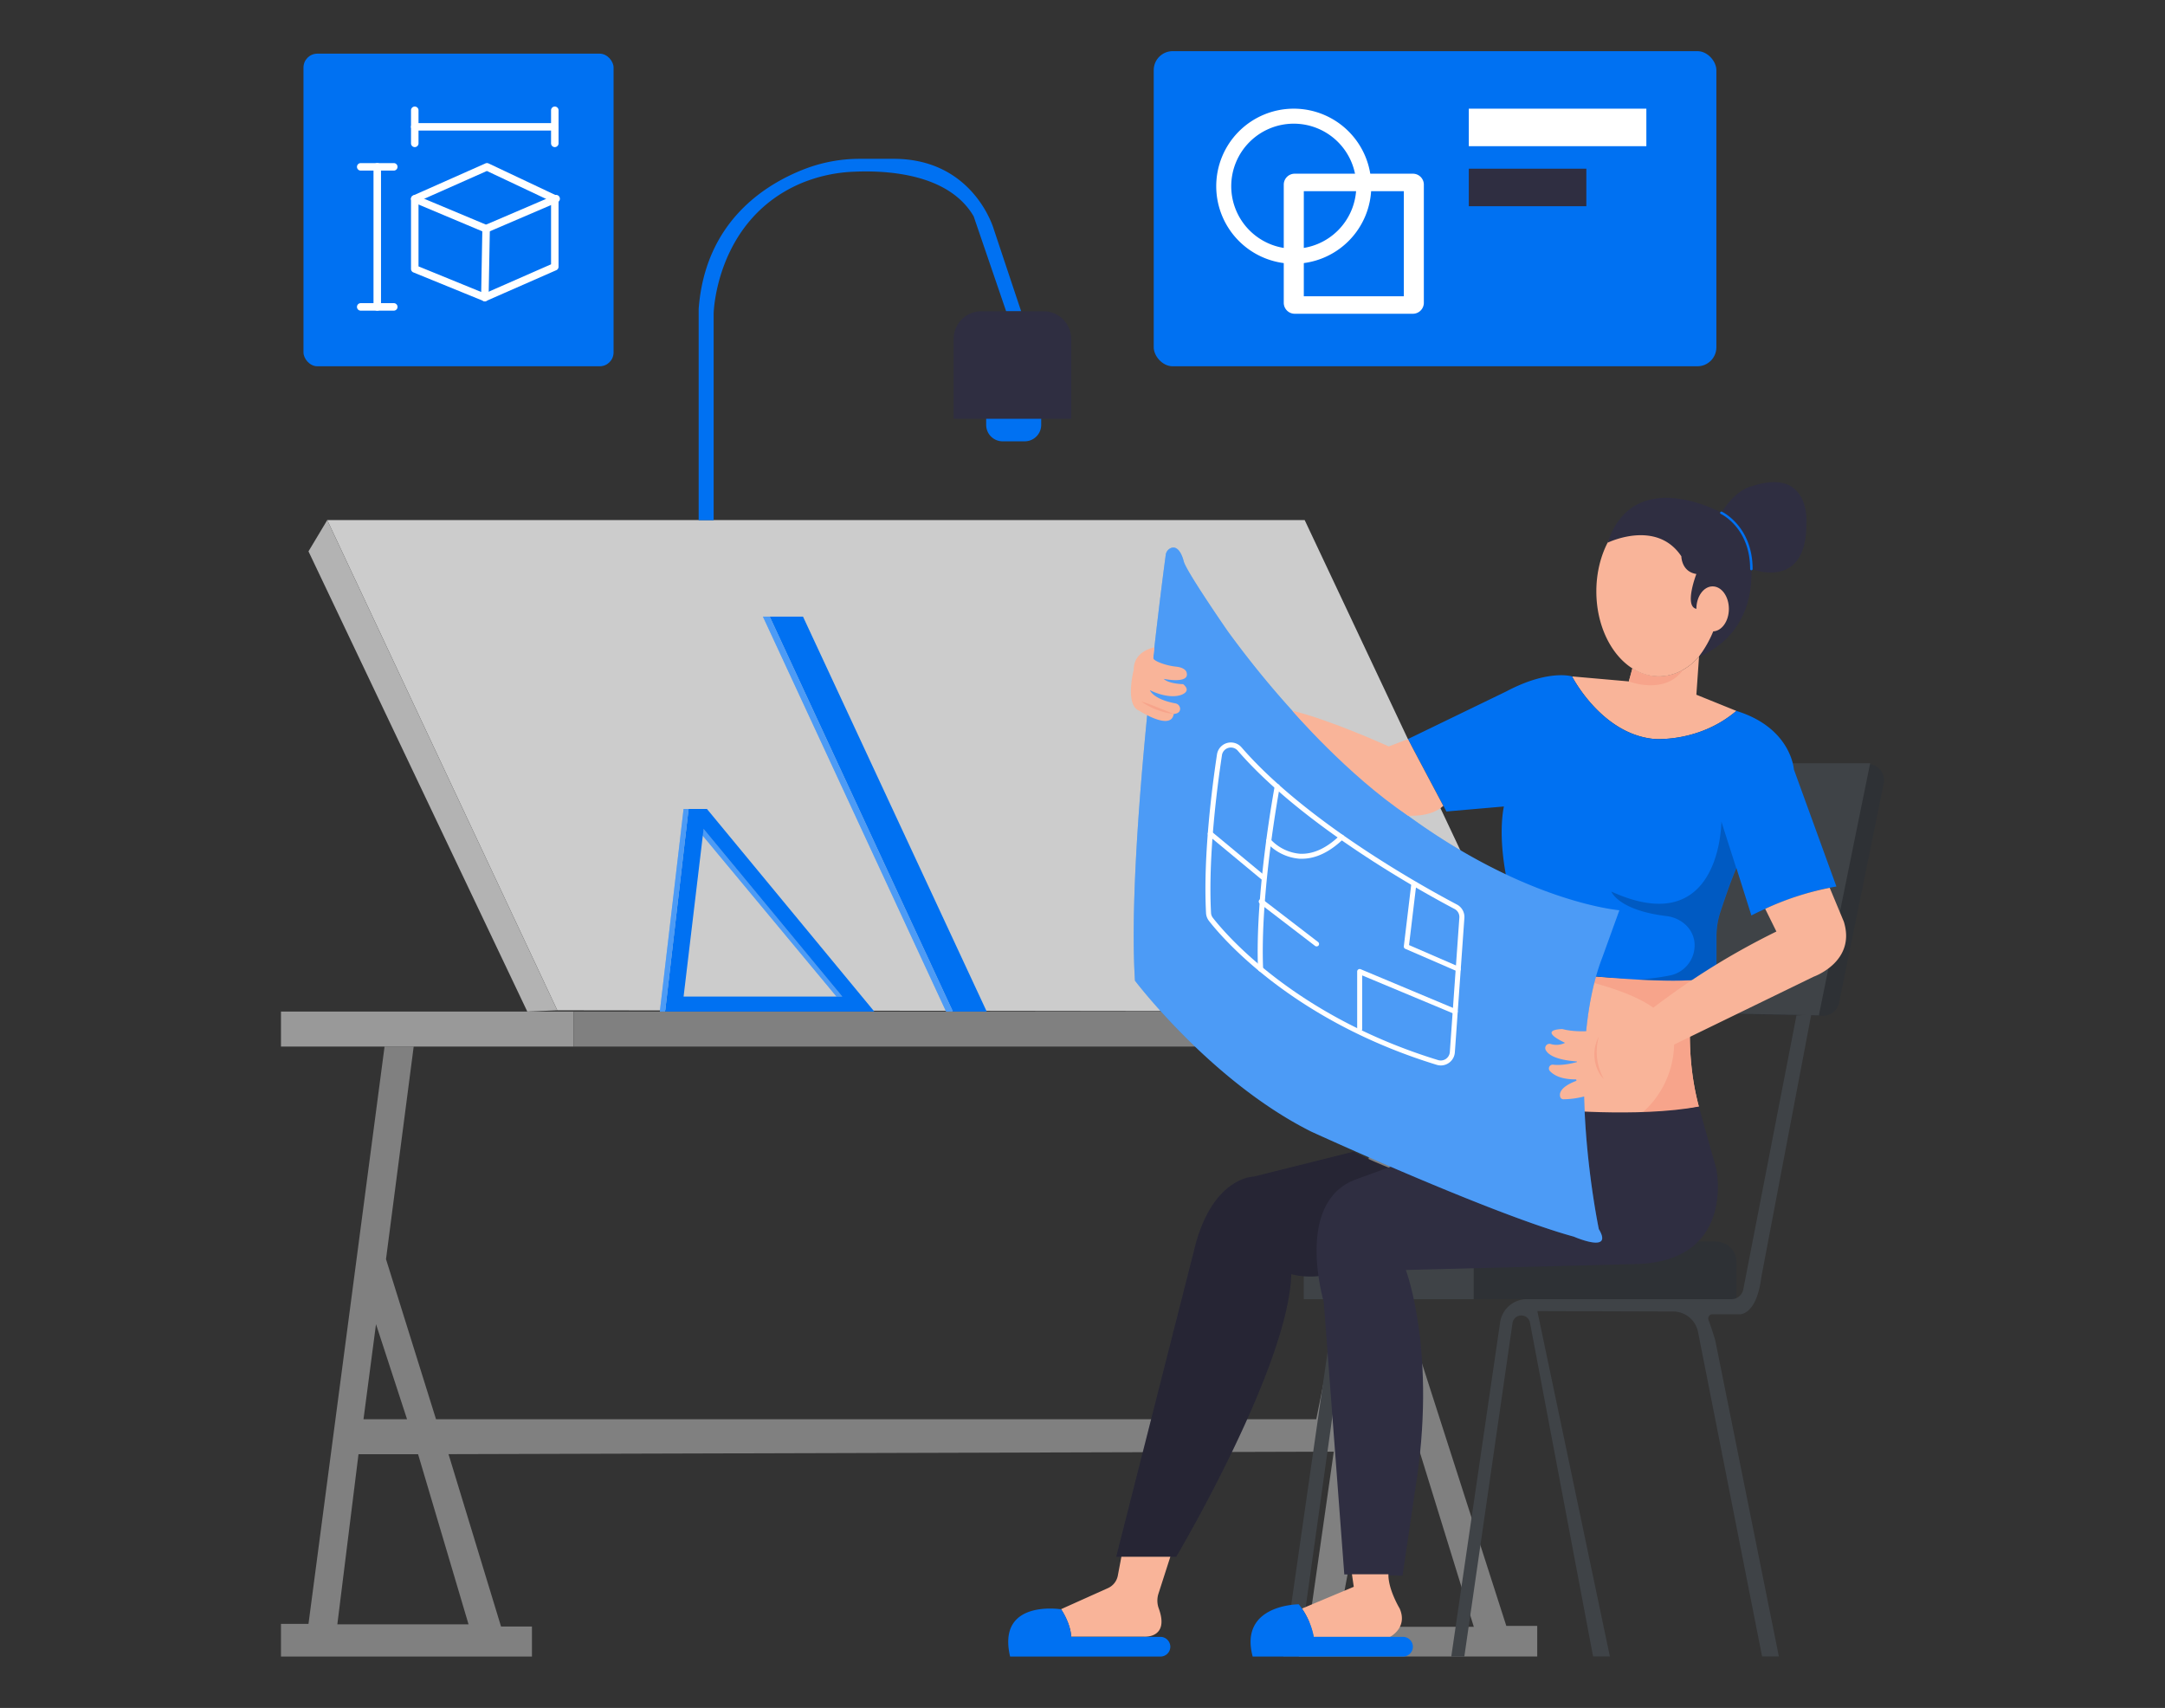  <!DOCTYPE svg PUBLIC "-//W3C//DTD SVG 1.1//EN" "http://www.w3.org/Graphics/SVG/1.1/DTD/svg11.dtd">
<svg xmlns="http://www.w3.org/2000/svg" width="865.76" height="682.89" viewBox="0 0 865.76 682.89">

<rect x="0" y="0" width="865.76" height="682.89" fill="#333333" stroke="none"/>

<!-- <defs>

<style xmlns="http://www.w3.org/1999/xhtml">*, ::after, ::before { box-sizing: border-box; }
img, svg { vertical-align: middle; }
</style>

<style xmlns="http://www.w3.org/1999/xhtml">*, body, html { }
img, svg { max-width: 100%; }
</style>

</defs> -->

<polygon points="130.86 207.95 222.86 403.95 614.36 404.45 521.73 207.95 130.86 207.95" fill="#ccc"/>

<polygon points="130.86 207.95 123.36 220.45 210.86 404.45 222.86 403.95 130.86 207.95" fill="#b3b3b3"/>

<polygon points="281.36 331.45 280.86 333.95 334.5 398.45 336.8 398.45 281.36 331.45" fill="#0071f2" data-primary="true"/>

<polygon points="281.36 331.45 280.86 333.95 334.5 398.45 336.8 398.45 281.36 331.45" fill="#fff" opacity="0.3"/>

<path d="M602.36,650.09l-50-155.64,15-76H556.29l-29.93,149h-352l-20-64,11.07-85H153.78L123.36,649.28h-11v13.06H212.72v-12H200.36l-21-68.92,354-1-10,70h-10v11.89H614.72V650.09Zm-452-120.64,12.41,38H145.36Zm37,120H134.9l8.46-68h23.83Zm347.63,1,20.37-110,34,110Z" fill="gray"/>

<polygon points="533.91 519.45 513.36 662.45 519.36 662.45 539.36 519.45 533.91 519.45" fill="#3f4347"/>

<rect x="521.36" y="496.45" width="68" height="23" fill="#3f4347"/>

<path d="M541.36,460.45l-40,10s-17,0-24,30l-31,122h24s45-76,46-113a31.14,31.14,0,0,0,10.88.77l34.94-40.7S548.36,464.45,541.36,460.45Z" fill="#2f2e41" data-secondary="true"/>

<path d="M541.36,460.45l-40,10s-17,0-24,30l-31,122h24s45-76,46-113a31.14,31.14,0,0,0,10.88.77l34.94-40.7S548.36,464.45,541.36,460.45Z" opacity="0.2"/>

<path d="M589.36,496.45h96.93a8.07,8.07,0,0,1,8.07,8.07v14.93a0,0,0,0,1,0,0h-105a0,0,0,0,1,0,0v-23A0,0,0,0,1,589.36,496.45Z" fill="#2e3135"/>

<path d="M713.82,305.45h33.06a6.52,6.52,0,0,1,6.39,7.82l-17.84,87.66a6.51,6.51,0,0,1-6.52,5.22l-70.55-1.42,43-99.28Z" fill="#2e3135"/>

<polygon points="706.82 305.16 747.86 305.16 727.34 405.98 651.36 404.45 694.36 305.16 706.82 305.16" fill="#3f4347"/>

<path d="M679.36,442.45a184.78,184.78,0,0,1-23.3,3h0c-11,.76-24.49.7-36.69-2,0,0,0-48.89-8-56,0,0,0,0,0,0h0l.14,0,.2,0c.82.13,2.86.45,5.8.87l.48.07c17.82,1.49,40.39,5.13,59.67,3.35C677.71,391.81,672.36,416.45,679.36,442.45Z" fill="#f9b499"/>

<path d="M669.45,415.62a11.91,11.91,0,0,0-.51-3.14c-4.63-14.44-33.21-20.17-50.9-24,12.44,2.71,47.32,3,59.67,3.35,0,0-5.35,24.64,1.65,50.64a184.78,184.78,0,0,1-23.3,3A37.26,37.26,0,0,0,669.45,415.62Z" fill="#f7a48b"/>

<rect x="112.36" y="404.45" width="117" height="14" fill="#999"/>

<rect x="229.36" y="404.45" width="385" height="14" fill="gray"/>

<path d="M282.7,323.45h-7.34l-9.39,81h83.66Zm-1.34,8,55.44,67H273.36Z" fill="#0071f2" data-primary="true"/>

<polygon points="275.36 323.45 273.36 323.45 263.86 404.45 265.97 404.45 275.36 323.45" fill="#0071f2" data-primary="true"/>

<polygon points="275.36 323.45 273.36 323.45 263.86 404.45 265.97 404.45 275.36 323.45" fill="#fff" opacity="0.3"/>

<polygon points="307.8 246.54 381.04 404.45 394.58 404.45 321.11 246.54 307.8 246.54" fill="#0071f2" data-primary="true"/>

<polygon points="307.8 246.54 305.08 246.54 378.33 404.45 381.04 404.45 307.8 246.54" fill="#0071f2" data-primary="true"/>

<polygon points="307.8 246.54 305.08 246.54 378.33 404.45 381.04 404.45 307.8 246.54" fill="#fff" opacity="0.3"/>

<path d="M285.38,208v-82.7s.8-37.33,34.8-51.95a61,61,0,0,1,21.49-4.7c13.46-.59,37.8.9,47.69,17.85l13,38h6l-11-33s-8-28-40-28H344a61.35,61.35,0,0,0-21.83,3.92c-16,6.09-40.14,21-42.78,56.08V208Z" fill="#0071f2" data-primary="true"/>

<path d="M394.36,163.45h22a0,0,0,0,1,0,0v6.43a6.57,6.57,0,0,1-6.57,6.57h-8.86a6.57,6.57,0,0,1-6.57-6.57v-6.43A0,0,0,0,1,394.36,163.45Z" fill="#0071f2" data-primary="true"/>

<path d="M694.36,284.24c-15,12.8-33,11.21-33,11.21-21-2-32.71-25-32.71-25l22.71,2,1.42-5.19a19.53,19.53,0,0,0,10.58,3.19c6.11,0,11.73-3,16.07-7.95l-1.07,15.27Z" fill="#f9b499"/>

<path d="M651.36,272.45s14.41,5.69,21.7-4.66c0,0-8.86,6.28-20.28-.53Z" fill="#f7a48b"/>

<path d="M734.36,354.45c-18,3-34,11.59-34,11.59l-6-19,0,.09c-1.94,4.27-4.69,12.32-6.4,17.49a31.21,31.21,0,0,0-1.56,9.77v16.07c-6.19,1.93-18.81,1.92-32,1.18-20.86-1.17-43-4.18-43-4.18,1-9-8-32-8-32-5-21-2-33-2-33l-23,2L563,295.51l39.35-19.06c17-9,26.29-6,26.29-6s11.71,23,32.71,25c0,0,18,1.59,33-11.21,22,6.79,23,23.38,23,23.38Z" fill="#0071f2" data-primary="true"/>

<path d="M694.32,347.12c-1.94,4.27-4.69,12.32-6.4,17.49a31.21,31.21,0,0,0-1.56,9.77v16.07c-6.19,1.93-18.81,1.92-32,1.18A85.42,85.42,0,0,0,667.86,390a12.27,12.27,0,0,0,9.66-13.87,11.34,11.34,0,0,0-3.89-6.74,13.79,13.79,0,0,0-7.38-3.14c-19.09-2.31-21.89-9.77-21.89-9.77,44,20,44-28,44-28Z" opacity="0.2"/>

<path d="M611.42,387.46l.14,0-.17,0Z" fill="none" stroke="red" stroke-miterlimit="10"/>

<path d="M679.36,442.45s5,18,7,25c0,0,8,38-34,38l-90.18,2.33S574.86,541,565.86,596l-5,34-23.29-.5-8.21-109s-12-40,13-49l77-28S654.86,447,679.36,442.45Z" fill="#2f2e41" data-secondary="true"/>

<path d="M466.16,221.9c-1.82,13.56-15.57,118.46-12.3,170.19,0,0,30.5,40.36,70.5,60.36,0,0,72,33,105,42,0,0,16,7,10-3,0,0-14.31-68,1.34-108.5l6.87-19s-79.93-6.5-156.57-111.5c0,0-16.64-24-17.64-28,0,0-1.48-6.68-5.09-5.34A3.43,3.43,0,0,0,466.16,221.9Z" fill="#0071f2" data-primary="true"/>

<path d="M466.16,221.9c-1.82,13.56-15.57,118.46-12.3,170.19,0,0,30.5,40.36,70.5,60.36,0,0,72,33,105,42,0,0,16,7,10-3,0,0-14.31-68,1.34-108.5l6.87-19s-79.93-6.5-156.57-111.5c0,0-16.64-24-17.64-28,0,0-1.48-6.68-5.09-5.34A3.43,3.43,0,0,0,466.16,221.9Z" fill="#fff" opacity="0.3"/>

<path d="M516.77,284.16s21.89,25.61,46.24,41.95c0,0,9,.87,14.16-3.9L563,295.51l-7.65,2.94S532.18,287.87,516.77,284.16Z" fill="#f9b499"/>

<path d="M461.63,258.87s-8.27,1.25-8.27,8.91c0,0-3.63,14.09,2.18,16.38,0,0,12.82,8.29,13.82,1.29,0,0,2.51,0,2.56-2a2.29,2.29,0,0,0-1.94-2.23c-2.66-.48-8.38-1.9-10.21-5.3,0,0,6.71,3.59,12.15,2.06,0,0,5-1.31,1.21-4.43,0,0-5.77-.11-7.77-2.11,0,0,10.37,2.14,9.18-2.43,0,0-.14-2-4.19-2.46a25.36,25.36,0,0,1-6.16-1.45c-1.64-.63-3.12-1.41-3-2.11Z" fill="#f9b499"/>

<path d="M469.36,285.45a27.58,27.58,0,0,1-13-5c4.45,1.41,8.65,3.25,13,5Z" fill="#f7a48b"/>

<path d="M576.16,426a5.77,5.77,0,0,1-1.64-.25c-57.75-17.69-86-51-91.06-57.54a5.57,5.57,0,0,1-1.18-3.15c-1.18-22.21,2.24-49.27,4.38-63.42h0a5.62,5.62,0,0,1,9.81-2.83c25.77,29.76,72.43,55.62,86.12,62.84a5.61,5.61,0,0,1,3,5.37l-3.81,53.74a5.63,5.63,0,0,1-5.6,5.24ZM488.64,302c-2.13,14.08-5.53,41-4.36,63a3.52,3.52,0,0,0,.76,2c5,6.42,32.89,39.35,90.06,56.86a3.63,3.63,0,0,0,4.67-3.22l3.81-53.74a3.62,3.62,0,0,0-1.92-3.46c-13.77-7.26-60.71-33.28-86.7-63.3a3.62,3.62,0,0,0-6.32,1.81Z" fill="#fff"/>

<path d="M504.07,388.45a1,1,0,0,1-1-1c-1.27-30.75,6.6-72.72,6.68-73.14a1,1,0,0,1,2,.38c-.08.41-7.91,42.16-6.64,72.68a1,1,0,0,1-1,1Z" fill="#fff"/>

<path d="M505.27,352a1,1,0,0,1-.64-.23l-21.29-17.65a1,1,0,0,1,1.28-1.54l21.29,17.65a1,1,0,0,1,.13,1.41A1,1,0,0,1,505.27,352Z" fill="#fff"/>

<path d="M520.61,343.35l-.94,0a19.74,19.74,0,0,1-13.11-6.47,1,1,0,0,1,1.54-1.28,18,18,0,0,0,11.7,5.75c5.29.27,10.67-2.19,16-7.34a1,1,0,0,1,1.41,0,1,1,0,0,1,0,1.42C531.74,340.69,526.17,343.35,520.61,343.35Z" fill="#fff"/>

<path d="M526.48,378.4a1,1,0,0,1-.61-.21l-22.12-16.95a1,1,0,0,1-.19-1.4,1,1,0,0,1,1.41-.19l22.12,17a1,1,0,0,1,.18,1.4A1,1,0,0,1,526.48,378.4Z" fill="#fff"/>

<path d="M583.12,388.45a.88.88,0,0,1-.39-.08l-20.77-9a1,1,0,0,1-.59-1l3-25a1,1,0,1,1,2,.24l-2.91,24.26,20.08,8.71a1,1,0,0,1-.4,1.91Z" fill="#fff"/>

<path d="M543.72,412.45a1,1,0,0,1-1-1v-23a1,1,0,0,1,.45-.84,1,1,0,0,1,.94-.09l38.19,16a1,1,0,0,1-.77,1.85L544.72,390v21.49A1,1,0,0,1,543.72,412.45Z" fill="#fff"/>

<path d="M718.39,406,697.12,515.54a4.83,4.83,0,0,1-4.74,3.91H610.57a10.8,10.8,0,0,0-10.68,9.23L580.35,662.34h5.22L604.84,529a3.54,3.54,0,0,1,4.08-3h0a3.53,3.53,0,0,1,2.9,2.83l25.24,133.47h6.71l-29-138.09,54.34.17a10.14,10.14,0,0,1,9.91,8.17l25.62,129.75h6.71L685.93,536s-1.14-4-2.72-8.29a1.64,1.64,0,0,1,1.54-2.21h10.61s7,1,9-15l19.93-104.79Z" fill="#3f4347"/>

<path d="M448.43,622.45,447,630a6.86,6.86,0,0,1-4,5l-18.7,8.4s4,6,4,11h29.05s10.5.88,6-11.37a9.08,9.08,0,0,1-.08-5.87L468,622.45Z" fill="#f9b499"/>

<path d="M424.36,643.45s-25.86-4.21-20.43,18.89h60.16A3.94,3.94,0,0,0,468,658.4h0a4,4,0,0,0-3.94-3.94H428.36S428.36,649.45,424.36,643.45Z" fill="#0071f2" data-primary="true"/>

<path d="M541.36,634.45l-20.71,8.7a31.85,31.85,0,0,1,4.71,11.31h30.5s7.21-3.61,3.86-11.31c0,0-4.65-7.7-4.5-13.7H540.63Z" fill="#f9b499"/>

<path d="M705.88,363.38l4.48,9.07a294.37,294.37,0,0,0-55,35,6.84,6.84,0,0,1-6.66,0s-8.9-7.58-13.62-1.79c0,0-.2,2.79,7.54,5.79,0,0-10.37,2-17.82,0,0,0-10.45,0,1.05,5.51a7.81,7.81,0,0,1-5.82.44,1.7,1.7,0,0,0-1.95,2.36c.93,1.87,3.91,4,12.37,4.63a.15.15,0,0,1,0,.3c-1.8.48-6,1.44-9.33,1a1.53,1.53,0,0,0-1.33,2.55c1.59,1.7,4.6,3.35,10.27,3.33a.33.33,0,0,1,.13.64c-2.8,1.07-7.25,3.32-6.25,6.46a1.3,1.3,0,0,0,1.23.85c2.92,0,12.86-.49,23.49-8.5,0,0,9.48-9.53,19.07-12.53l57.59-28s17-6,12-22l-5.63-13.52A112.84,112.84,0,0,0,705.88,363.38Z" fill="#f9b499"/>

<path d="M639.36,414.45a22.39,22.39,0,0,0,2,17c-4.28-4.4-4.91-11.72-2-17Z" fill="#f7a48b"/>

<rect x="461.36" y="20.45" width="225" height="126" rx="7.59" fill="#0071f2" data-primary="true"/>

<path d="M517.36,43.45a31,31,0,1,0,31,31A31,31,0,0,0,517.36,43.45Zm0,56a25,25,0,1,1,25-25A25,25,0,0,1,517.36,99.45Z" fill="#fff"/>

<path d="M565,69.45H517.74a4.38,4.38,0,0,0-4.38,4.38v47.24a4.39,4.39,0,0,0,4.38,4.38H565a4.39,4.39,0,0,0,4.38-4.38V73.83A4.38,4.38,0,0,0,565,69.45Zm-3.62,49h-40v-42h40Z" fill="#fff"/>

<rect x="587.36" y="43.45" width="71" height="15" fill="#fff"/>

<rect x="587.36" y="67.45" width="47" height="15" fill="#2f2e41" data-secondary="true"/>

<rect x="121.36" y="21.45" width="124" height="125" rx="5.55" fill="#0071f2" data-primary="true"/>

<path d="M221.86,52.21h-56a1.5,1.5,0,0,1,0-3h56a1.5,1.5,0,0,1,0,3Z" fill="#fff"/>

<path d="M165.86,58.82a1.5,1.5,0,0,1-1.5-1.5V44.1a1.5,1.5,0,1,1,3,0V57.32A1.5,1.5,0,0,1,165.86,58.82Z" fill="#fff"/>

<path d="M221.86,58.82a1.5,1.5,0,0,1-1.5-1.5V44.1a1.5,1.5,0,0,1,3,0V57.32A1.5,1.5,0,0,1,221.86,58.82Z" fill="#fff"/>

<path d="M150.86,124.21a1.5,1.5,0,0,1-1.5-1.5v-56a1.5,1.5,0,1,1,3,0v56A1.5,1.5,0,0,1,150.86,124.21Z" fill="#fff"/>

<path d="M157.47,68.21H144.25a1.5,1.5,0,0,1,0-3h13.22a1.5,1.5,0,0,1,0,3Z" fill="#fff"/>

<path d="M157.47,124.21H144.25a1.5,1.5,0,0,1,0-3h13.22a1.5,1.5,0,0,1,0,3Z" fill="#fff"/>

<path d="M193.86,120.45a1.42,1.42,0,0,1-.57-.12l-28-11.42a1.5,1.5,0,0,1-.93-1.39v-28a1.49,1.49,0,0,1,.89-1.37l28.86-12.81a1.51,1.51,0,0,1,1.25,0L222.5,78.16a1.52,1.52,0,0,1,.86,1.36v27.14a1.49,1.49,0,0,1-.9,1.37l-28,12.29A1.58,1.58,0,0,1,193.86,120.45Zm-26.5-13.94,26.48,10.81,26.52-11.64V80.47L194.7,68.36,167.36,80.49Z" fill="#fff"/>

<path d="M194.36,93a1.43,1.43,0,0,1-.58-.12L165.28,80.9a1.5,1.5,0,1,1,1.16-2.77l27.91,11.69,27.42-11.75a1.49,1.49,0,0,1,2,.79,1.51,1.51,0,0,1-.79,2l-28,12A1.52,1.52,0,0,1,194.36,93Z" fill="#fff"/>

<path d="M193.86,120.45h0a1.5,1.5,0,0,1-1.47-1.53l.5-27.5a1.5,1.5,0,0,1,3,0l-.5,27.5A1.51,1.51,0,0,1,193.86,120.45Z" fill="#fff"/>

<path d="M688.36,236.45c0,10.46-3.47,19.81-8.93,26.05-4.34,5-10,7.95-16.07,7.95a19.53,19.53,0,0,1-10.58-3.19c-8.52-5.41-14.42-17.17-14.42-30.81,0-18.78,11.19-34,25-34S688.36,217.67,688.36,236.45Z" fill="#f9b499"/>

<path d="M642.85,217s19.51-9.57,29.51,5.43c0,0,0,6.14,6,7.07,0,0-5,12.93,0,13.93l9.8-2.79a45.28,45.28,0,0,1-8.74,21.83s21.94-7,20.94-35c0,0,22,9,22-18,0,0,2-23-22-15,0,0-6,1-12,10.5C688.36,205,653.34,185.58,642.85,217Z" fill="#2f2e41" data-secondary="true"/>

<path d="M700.36,228a.5.5,0,0,1-.5-.5c0-16.46-11.59-22-11.71-22a.5.5,0,1,1,.42-.91c.12.06,12.29,5.83,12.29,23A.51.51,0,0,1,700.36,228Z" fill="#0071f2" data-primary="true"/>

<ellipse cx="684.86" cy="243.45" rx="6.5" ry="9" fill="#f9b499"/>

<path d="M519.36,641.45s-24,0-18.43,20.89h60.16A3.94,3.94,0,0,0,565,658.4h0a4,4,0,0,0-3.94-3.94H525.36A29,29,0,0,0,519.36,641.45Z" fill="#0071f2" data-primary="true"/>

<path d="M392.43,124.45h24.86a11.07,11.07,0,0,1,11.07,11.07v31.93a0,0,0,0,1,0,0h-47a0,0,0,0,1,0,0V135.52A11.07,11.07,0,0,1,392.43,124.45Z" fill="#2f2e41" data-secondary="true"/>

</svg>